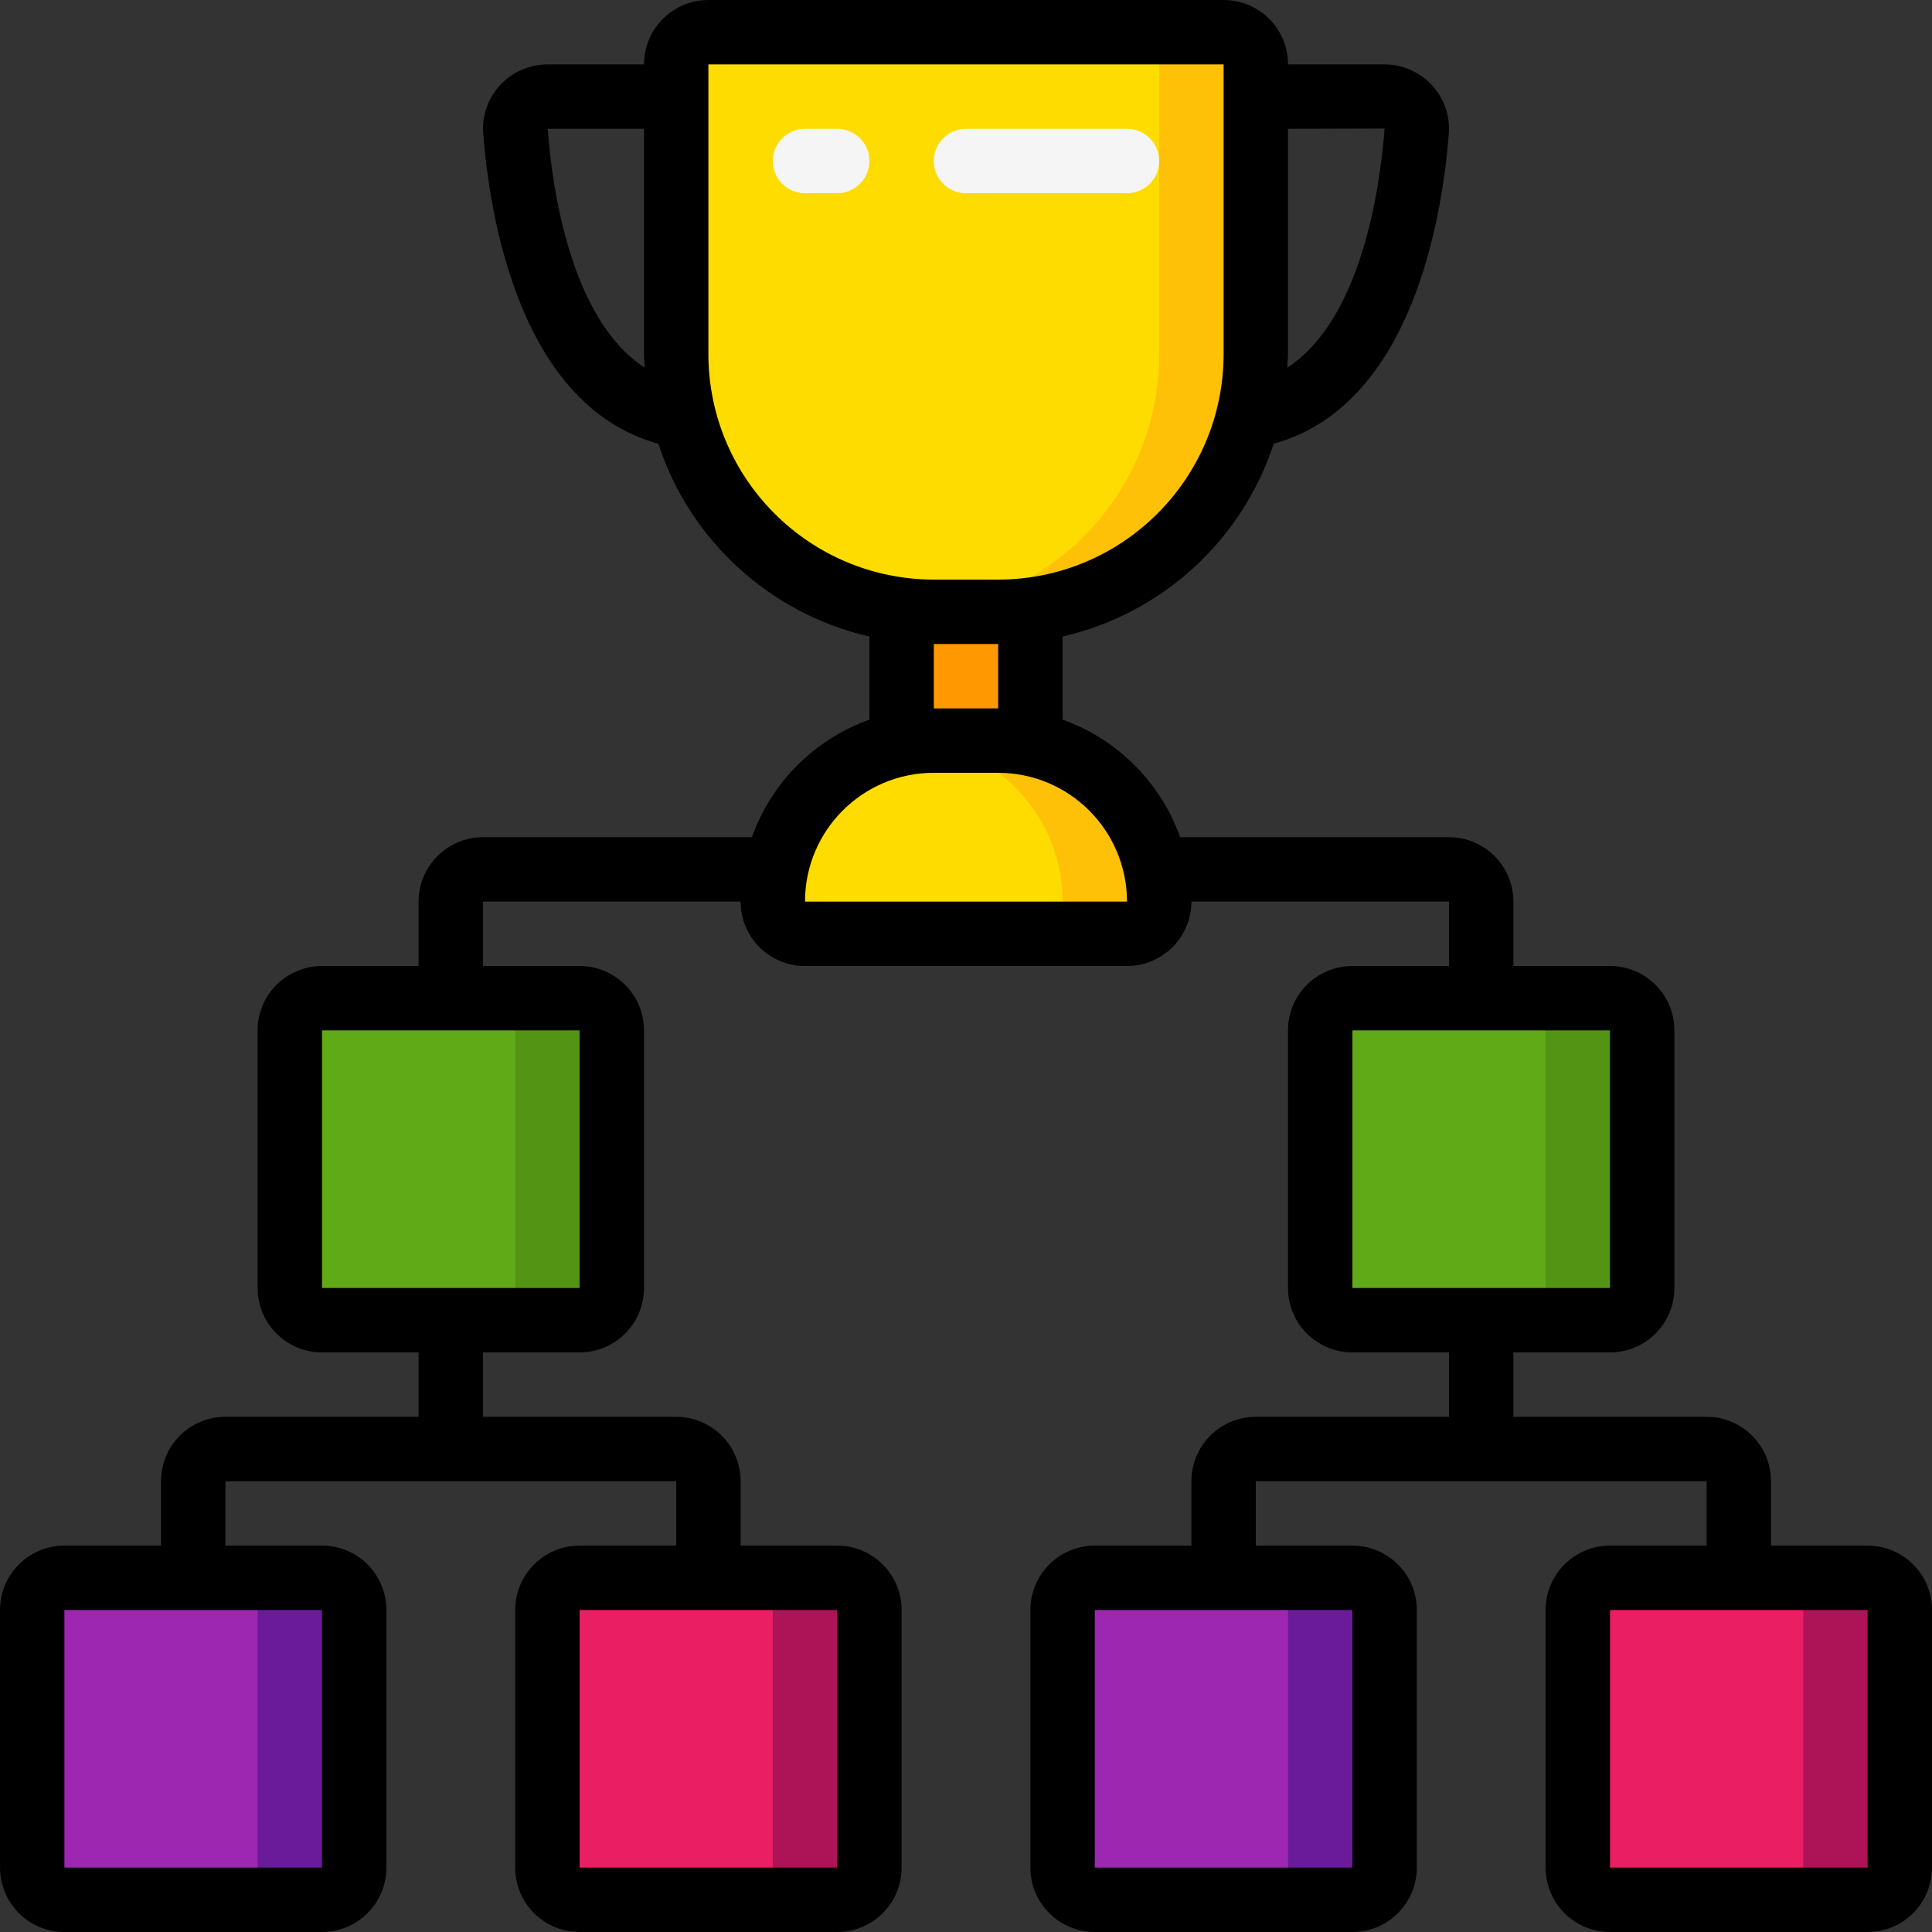 <svg height="512" viewBox="0 0 60 60" width="512" xmlns="http://www.w3.org/2000/svg"><rect x="0" y="0" width="60" height="60" fill="#333333" stroke="none"/><g id="Page-1" fill="none" fill-rule="evenodd"><g id="018---Competition" fill-rule="nonzero"><g id="Icons" transform="translate(1 1)"><path id="Shape" d="m38 1v9c.001 4.033-2.999 7.436-7 7.94-.998.08-2.0.1-3 .06-2.122.002-4.158-.84-5.659-2.341s-2.343-3.537-2.341-5.659v-9c0-.552.448-1 1-1h16c.552 0 1 .448 1 1z" fill="#ffdc00"/><path id="Shape" d="m37 0h-3c.552 0 1 .448 1 1v9c0 4.191-3.234 7.672-7.414 7.979 1.138.05 2.278.037 3.414-.039 4.001-.504 7.001-3.907 7-7.94v-9c0-.552-.448-1-1-1z" fill="#fec108"/><path id="Shape" d="m35 27c0 .552-.448 1-1 1h-10c-.552 0-1-.448-1-1-.002-1.327.524-2.6 1.462-3.538s2.211-1.464 3.538-1.462c1.001-.07 2.006-.036 3 .1 2.328.475 4 2.524 4 4.9z" fill="#ffdc00"/><path id="Shape" d="m31 22.1c-1.119-.125-2.248-.146-3.371-.063 2.499.317 4.372 2.444 4.371 4.963 0 .552-.448 1-1 1h3c.552 0 1-.448 1-1 0-2.376-1.672-4.425-4-4.9z" fill="#fec108"/><path id="Shape" d="m31 17.94v4.16c-.329-.069-.664-.102-1-.1h-2c-.336-.002-.671.031-1 .1v-4.16c.332.04.666.06 1 .06h2c.334 0.0.668-.02 1-.06z" fill="#ff9801"/><path id="Shape" d="m25 5h-1c-.552 0-1-.448-1-1s.448-1 1-1h1c.552 0 1 .448 1 1s-.448 1-1 1z" fill="#f5f5f5"/><path id="Shape" d="m34 5h-5c-.552 0-1-.448-1-1s.448-1 1-1h5c.552 0 1 .448 1 1s-.448 1-1 1z" fill="#f5f5f5"/><rect id="Rectangle-path" fill="#9d27b0" height="10" rx="1" width="10" y="48"/><path id="Shape" d="m9 48h-3c.552 0 1 .448 1 1v8c0 .552-.448 1-1 1h3c.552 0 1-.448 1-1v-8c0-.552-.448-1-1-1z" fill="#6a1b9a"/><rect id="Rectangle-path" fill="#60a917" height="10" rx="1" width="10" x="8" y="30"/><path id="Shape" d="m17 30h-3c.552 0 1 .448 1 1v8c0 .552-.448 1-1 1h3c.552 0 1-.448 1-1v-8c0-.552-.448-1-1-1z" fill="#549414"/><rect id="Rectangle-path" fill="#e91e63" height="10" rx="1" width="10" x="16" y="48"/><path id="Shape" d="m25 48h-3c.552 0 1 .448 1 1v8c0 .552-.448 1-1 1h3c.552 0 1-.448 1-1v-8c0-.552-.448-1-1-1z" fill="#ad1457"/><rect id="Rectangle-path" fill="#e91e63" height="10" rx="1" transform="matrix(-1 0 0 -1 106 106)" width="10" x="48" y="48"/><path id="Shape" d="m57 48h-3c.552 0 1 .448 1 1v8c0 .552-.448 1-1 1h3c.552 0 1-.448 1-1v-8c0-.552-.448-1-1-1z" fill="#ad1457"/><rect id="Rectangle-path" fill="#60a917" height="10" rx="1" transform="matrix(-1 0 0 -1 90 70)" width="10" x="40" y="30"/><path id="Shape" d="m49 30h-3c.552 0 1 .448 1 1v8c0 .552-.448 1-1 1h3c.552 0 1-.448 1-1v-8c0-.552-.448-1-1-1z" fill="#549414"/><rect id="Rectangle-path" fill="#9d27b0" height="10" rx="1" transform="matrix(-1 0 0 -1 74 106)" width="10" x="32" y="48"/><path id="Shape" d="m41 48h-3c.552 0 1 .448 1 1v8c0 .552-.448 1-1 1h3c.552 0 1-.448 1-1v-8c0-.552-.448-1-1-1z" fill="#6a1b9a"/></g><g id="Icons_copy" fill="#000"><path id="Shape" d="m58 48h-3v-2c0-1.105-.895-2-2-2h-6v-2h3c1.105 0 2-.895 2-2v-8c0-1.105-.895-2-2-2h-3v-2c0-1.105-.895-2-2-2h-8.35c-.607-1.703-1.947-3.043-3.65-3.65v-2.582c3.084-.709 5.572-2.981 6.556-5.989 4.306-1.182 5.24-7.063 5.438-9.633.042-.551-.147-1.094-.522-1.5-.383-.412-.92-.646-1.482-.646h-2.99c0-1.105-.895-2-2-2h-16c-1.105 0-2 .895-2 2h-2.99c-.562 0-1.099.234-1.482.646-.375.406-.564.949-.522 1.5.2 2.571 1.132 8.452 5.438 9.634.984 3.007 3.472 5.279 6.556 5.988v2.582c-1.703.607-3.043 1.947-3.65 3.65h-8.35c-1.105 0-2 .895-2 2v2h-3c-1.105 0-2 .895-2 2v8c0 1.105.895 2 2 2h3v2h-6c-1.105 0-2 .895-2 2v2h-3c-1.105 0-2 .895-2 2v8c0 1.105.895 2 2 2h8c1.105 0 2-.895 2-2v-8c0-1.105-.895-2-2-2h-3v-2h14v2h-3c-1.105 0-2 .895-2 2v8c0 1.105.895 2 2 2h8c1.105 0 2-.895 2-2v-8c0-1.105-.895-2-2-2h-3v-2c0-1.105-.895-2-2-2h-6v-2h3c1.105 0 2-.895 2-2v-8c0-1.105-.895-2-2-2h-3v-2h8c0 1.105.895 2 2 2h10c1.105 0 2-.895 2-2h8v2h-3c-1.105 0-2 .895-2 2v8c0 1.105.895 2 2 2h3v2h-6c-1.105 0-2 .895-2 2v2h-3c-1.105 0-2 .895-2 2v8c0 1.105.895 2 2 2h8c1.105 0 2-.895 2-2v-8c0-1.105-.895-2-2-2h-3v-2h14v2h-3c-1.105 0-2 .895-2 2v8c0 1.105.895 2 2 2h8c1.105 0 2-.895 2-2v-8c0-1.105-.895-2-2-2zm-15-44.008c-.145 1.887-.73 5.933-3.021 7.425.006-.139.021-.276.021-.417v-7zm-33 54.008h-8v-8h8zm16 0h-8v-8h8zm-8-18h-8v-8h8zm-.99-36h2.99v7c0 .141.015.278.021.418-2.291-1.493-2.874-5.538-3.011-7.418zm4.99 7v-9h16v9c-.004 3.864-3.136 6.996-7 7h-2c-3.864-.004-6.996-3.136-7-7zm7 9h2v2h-2zm-4 8c0-2.209 1.791-4 4-4h2c2.208.003 3.997 1.792 4 4zm17 4h8v8h-8zm0 26h-8v-8h8zm16 0h-8v-8h8z"/></g></g></g></svg>